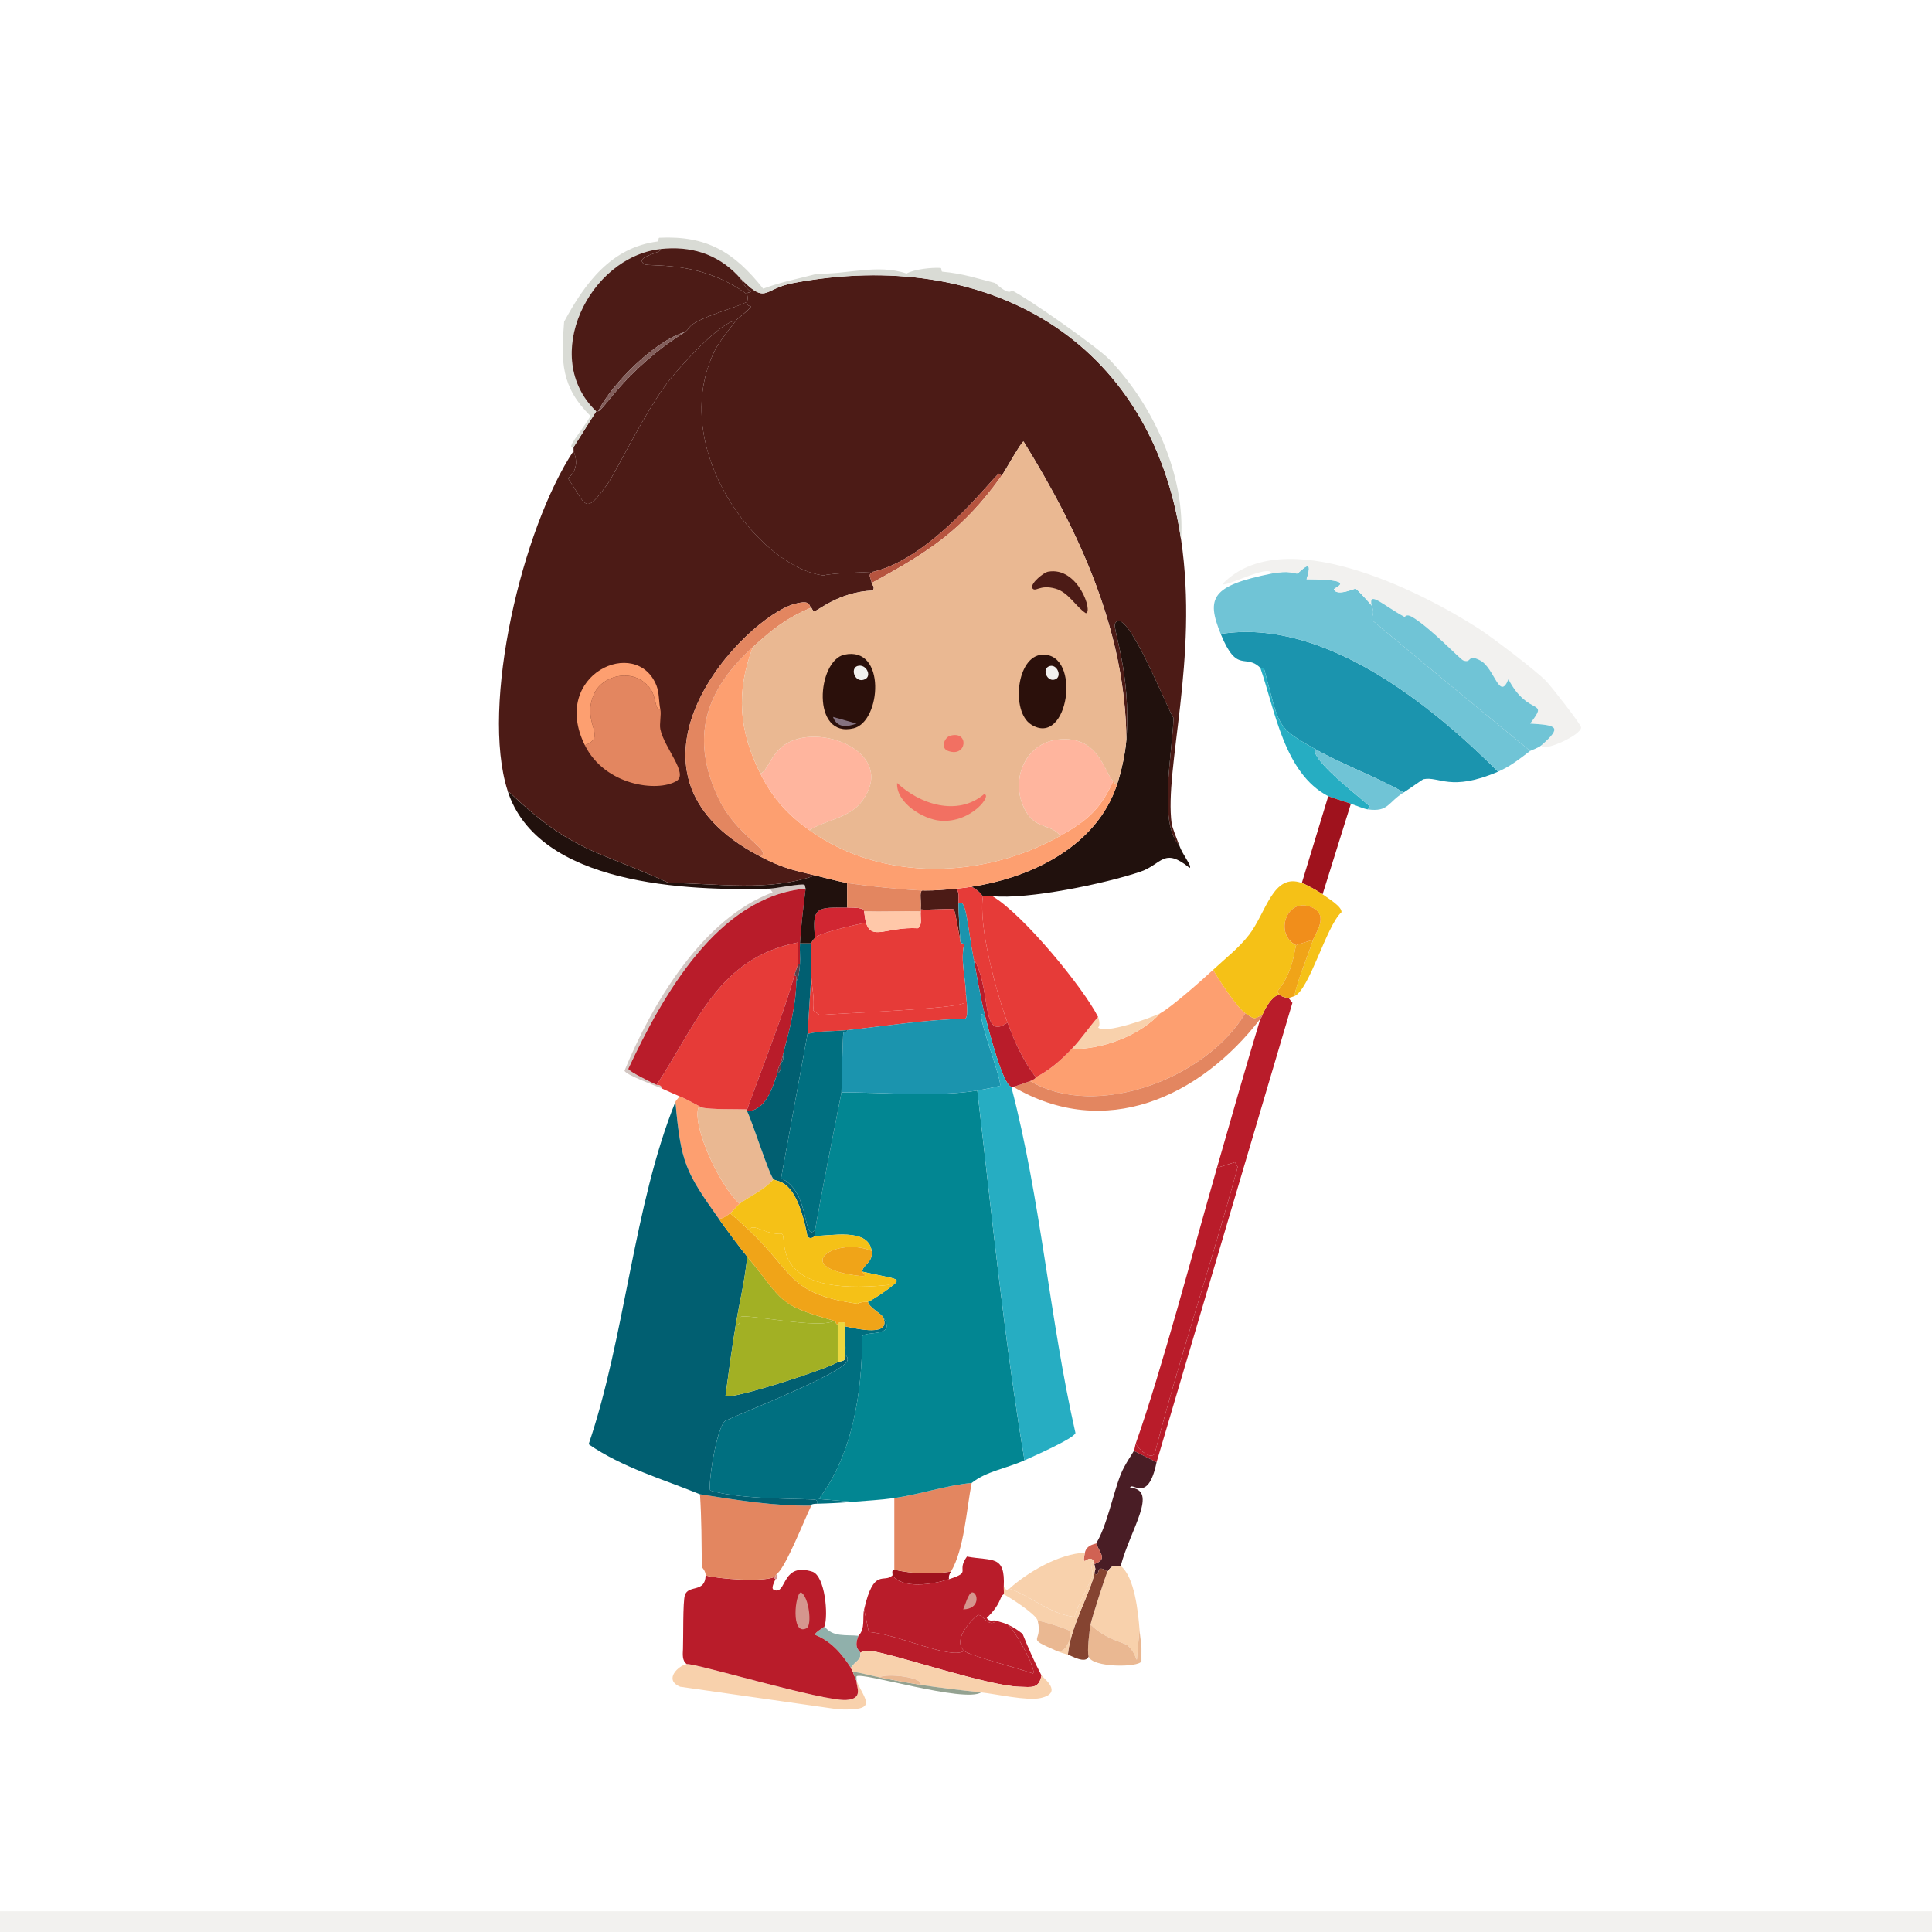 <?xml version="1.0" encoding="UTF-8"?>
<svg id="Layer_1" data-name="Layer 1" xmlns="http://www.w3.org/2000/svg" viewBox="0 0 1260.69 1260.69">
  <defs>
    <style>
      .clean-cls-1 {
        fill: #f2f1ef;
      }

      .clean-cls-1, .clean-cls-2, .clean-cls-3, .clean-cls-4, .clean-cls-5, .clean-cls-6, .clean-cls-7, .clean-cls-8, .clean-cls-9, .clean-cls-10, .clean-cls-11, .clean-cls-12, .clean-cls-13, .clean-cls-14, .clean-cls-15, .clean-cls-16, .clean-cls-17, .clean-cls-18, .clean-cls-19, .clean-cls-20, .clean-cls-21, .clean-cls-22, .clean-cls-23, .clean-cls-24, .clean-cls-25, .clean-cls-26, .clean-cls-27, .clean-cls-28, .clean-cls-29, .clean-cls-30, .clean-cls-31, .clean-cls-32, .clean-cls-33, .clean-cls-34, .clean-cls-35, .clean-cls-36, .clean-cls-37, .clean-cls-38 {
        stroke-width: 0px;
      }

      .clean-cls-2 {
        fill: #f8d1ac;
      }

      .clean-cls-3 {
        fill: #4c1b16;
      }

      .clean-cls-4 {
        fill: #835f5c;
      }

      .clean-cls-5 {
        fill: #491d25;
      }

      .clean-cls-6 {
        fill: #2b100b;
      }

      .clean-cls-7 {
        fill: #26adc2;
      }

      .clean-cls-8 {
        fill: #70c4d6;
      }

      .clean-cls-9 {
        fill: #a2b024;
      }

      .clean-cls-10 {
        fill: #94a291;
      }

      .clean-cls-11 {
        fill: #5b404a;
      }

      .clean-cls-12 {
        fill: #1b94ae;
      }

      .clean-cls-13 {
        fill: #21110d;
      }

      .clean-cls-14 {
        fill: #e38660;
      }

      .clean-cls-15 {
        fill: #d3c7c3;
      }

      .clean-cls-16 {
        fill: #d9dbd5;
      }

      .clean-cls-17 {
        fill: #d5968e;
      }

      .clean-cls-18 {
        fill: #d12632;
      }

      .clean-cls-19 {
        fill: #d06253;
      }

      .clean-cls-20 {
        fill: #857280;
      }

      .clean-cls-21 {
        fill: #b6543f;
      }

      .clean-cls-22 {
        fill: #9f121d;
      }

      .clean-cls-23 {
        fill: #90b0ab;
      }

      .clean-cls-24 {
        fill: #b91c2a;
      }

      .clean-cls-25 {
        fill: #015f71;
      }

      .clean-cls-26 {
        fill: #854431;
      }

      .clean-cls-27 {
        fill: #fd9f70;
      }

      .clean-cls-28 {
        fill: #edd73f;
      }

      .clean-cls-29 {
        fill: #f5c117;
      }

      .clean-cls-30 {
        fill: #e63b38;
      }

      .clean-cls-31 {
        fill: #f0a418;
      }

      .clean-cls-32 {
        fill: #f18e1b;
      }

      .clean-cls-33 {
        fill: #ffb59e;
      }

      .clean-cls-34 {
        fill: #ffc8a9;
      }

      .clean-cls-35 {
        fill: #f27062;
      }

      .clean-cls-36 {
        fill: #eab892;
      }

      .clean-cls-37 {
        fill: #028692;
      }

      .clean-cls-38 {
        fill: #006f80;
      }
    </style>
  </defs>
  <path class="clean-cls-1" d="m1260.69,1247.15v13.54H0v-13.54h1260.69Z"/>
  <g>
    <g>
      <g>
        <path class="clean-cls-12" d="m977.53,503.54c-31.05,13.3-38.51,2.81-48.63,4.92-.76.16-9.08,6.23-12.93,8.62-18.52-10.54-39.4-17.89-57.86-28.32-26.28-14.84-22.89-14.63-33.24-52.32-.52-1.13-2.23-.39-2.46-.62-9.74-9.72-15.12,4.33-25.85-22.16,66.88-10.47,136.3,45.36,180.98,89.87Z"/>
        <path class="clean-cls-8" d="m895.04,395.2c1.84,4.61.82,4.94,0,9.23,34.22,28.68,68.85,57.17,103.42,85.56-6.95,5.23-12.79,10.05-20.93,13.54-44.68-44.52-114.1-100.34-180.98-89.87-9.53-23.53-6.14-31.44,33.24-39.4,11.72-2.37,14.99.19,16.62,0,1.45-.17,11.5-12.73,6.16,3.69,35.58.21,17.19,5.45,17.85,6.77,2.24,4.49,13.42-.72,14.16-.62.75.11,10.18,10.37,10.46,11.08Z"/>
        <path class="clean-cls-1" d="m1005.84,486.3c13.77-12.12,10.15-13.1-7.39-14.16,12.93-16.77-1.03-3.83-14.16-28.93-5.88,14.6-8.99-7.36-18.47-12.31-8.67-4.53-5.26,2.25-11.08,0-2.04-.79-21.26-21.21-33.24-28.32-4.07-2.41-4.71.12-4.92,0-14.61-7.92-23.66-17.45-21.55-7.39-.28-.71-9.71-10.97-10.46-11.08-.73-.11-11.92,5.1-14.16.62-.66-1.32,17.72-6.56-17.85-6.77,5.35-16.42-4.7-3.86-6.16-3.69-1.63.19-4.9-2.37-16.62,0-1.09-6.66-30.76,9.42-32.01,6.77,39.09-40.35,127.61,3.73,166.82,28.93,8.91,5.73,37.81,27.72,44.32,34.47,3.35,3.47,22.57,28.02,22.78,30.16.48,5.06-25.69,16.75-25.85,11.7Z"/>
        <path class="clean-cls-8" d="m1005.84,486.3c-1.98,1.74-7.06,3.45-7.39,3.69-34.57-28.4-69.2-56.88-103.42-85.56.82-4.3,1.84-4.62,0-9.23-2.11-10.06,6.93-.54,21.55,7.39.22.12.86-2.41,4.92,0,11.98,7.1,31.2,27.53,33.24,28.32,5.82,2.25,2.41-4.53,11.08,0,9.48,4.95,12.58,26.91,18.47,12.31,13.12,25.1,27.08,12.16,14.16,28.93,17.54,1.06,21.16,2.04,7.39,14.16Z"/>
        <g>
          <path class="clean-cls-7" d="m858.11,488.76c-3.05,7.58,34.31,35.25,35.7,37.55.07.12-1.56,1.07-1.23,1.85-2.85-.39-8.01-2.72-11.08-3.69-2.81-.89-14.08-4.57-14.77-4.92-28.74-14.9-34.64-55.86-44.32-83.72.23.23,1.94-.52,2.46.62,10.35,37.7,6.96,37.48,33.24,52.32Z"/>
          <path class="clean-cls-8" d="m915.97,517.08c-10.48,6.5-9.83,12.92-23.39,11.08-.33-.78,1.3-1.73,1.23-1.85-1.4-2.3-38.75-29.97-35.7-37.55,18.47,10.43,39.34,17.78,57.86,28.32Z"/>
        </g>
      </g>
      <g>
        <g>
          <path class="clean-cls-24" d="m834.72,648.81c.51,1.29,5.07,2.53,6.16,2.46l2.46,3.08q-44.32,149.89-88.64,299.78l-14.77-7.39c.49-1.36.75-3.55,1.23-4.92,1.33,3.94,9.78,10.81,12.31,6.77,16.2-62.92,37.2-124.49,54.17-187.13l-1.85-3.08q-5.85,1.85-11.7,3.69c9.33-32.45,18.53-64.94,28.32-97.26,1.54-1.99,1.15-2.35,1.23-2.46.52-.7,4.31-11.07,11.08-13.54Z"/>
          <path class="clean-cls-5" d="m754.69,954.14c-5.58,27.56-16.17,12.22-17.24,16.62,18.87,1.34.08,27.26-6.16,51.09-5.02-.5-5.93-.19-8.62,3.69-8.48-6.09-4.13,4.29-8.62,1.23.57-3.33,1.2-1.49,0-6.16,8.92-3.21,3.58-6.91,1.23-13.54,7.01-11.34,10.84-31.82,16-44.94,2.56-6.51,8.32-14.56,8.62-15.39l14.77,7.39Z"/>
          <path class="clean-cls-22" d="m881.5,524.47q-9.23,29.55-18.47,59.09c-2.81-2.02-10.39-6.25-13.54-7.39q8.62-28.32,17.24-56.63c.69.36,11.96,4.03,14.77,4.92Z"/>
          <path class="clean-cls-24" d="m741.15,941.83c16.91-47.79,37.87-127.32,52.94-179.75q5.85-1.85,11.7-3.69l1.85,3.08c-16.97,62.64-37.97,124.21-54.17,187.13-2.53,4.04-10.99-2.83-12.31-6.77Z"/>
        </g>
        <g>
          <path class="clean-cls-2" d="m731.3,1021.85c9.03,7.08,11.41,30.01,12.31,41.86-3.42,30.75,1.01,17.24-8,9.85-2.05-1.68-14.38-3.79-24.01-13.54.53-3.12,10.05-32.98,11.08-34.47,2.69-3.88,3.6-4.19,8.62-3.69Z"/>
          <path class="clean-cls-36" d="m743.61,1063.71c.36,4.7,1.33,9.7,1.23,12.31-.1,2.66.07,5.34,0,8-1.73,4.18-32.29,4.25-34.47-3.08-1.1-3.69.41-16.13,1.23-20.93,9.63,9.75,21.95,11.86,24.01,13.54,9.01,7.39,4.58,20.9,8-9.85Z"/>
          <path class="clean-cls-26" d="m722.68,1025.54c-1.03,1.49-10.55,31.35-11.08,34.47-.82,4.8-2.33,17.24-1.23,20.93-1.91,5.18-11.64-.71-13.54-1.23,1.4-17.96,15.27-41.47,17.24-52.94,4.49,3.06.14-7.33,8.62-1.23Z"/>
          <path class="clean-cls-2" d="m714.06,1019.39c.14.29-.11.81,0,1.23,1.2,4.67.57,2.83,0,6.16-1.96,11.47-15.84,34.98-17.24,52.94-2.67-.72-4.81-1.33-7.39-2.46,5.83,2.53,10.48-9.29,8.62-12.93-.56-1.09-17.73-6.51-20.93-6.77-.99-4.12-17.44-14.77-22.16-17.24.27-1.25-.08-3.26,0-4.92,2.7,4.09,2.47.8,3.69,1.23,14.48,5.11,26.77,16.74,42.47,18.47,2.11-8.35,10.28-21.24,11.7-27.7.64-2.91-2.83-8.58,1.23-8Z"/>
          <path class="clean-cls-36" d="m689.44,1077.25c-21.38-9.41-8.66-4.49-12.31-19.7,3.2.26,20.37,5.68,20.93,6.77,1.86,3.64-2.79,15.46-8.62,12.93Z"/>
          <path class="clean-cls-19" d="m715.29,1007.08c2.35,6.63,7.69,10.33-1.23,13.54-.11-.42.14-.94,0-1.23-3.44-7.11-8.63,5.84-6.16-6.16,1.13-5.45,7.08-5.66,7.39-6.16Z"/>
          <path class="clean-cls-2" d="m707.91,1013.23c-2.48,12,2.71-.95,6.16,6.16-4.06-.58-.59,5.09-1.23,8-1.41,6.46-9.59,19.35-11.7,27.7-15.7-1.73-28-13.36-42.47-18.47,12.14-10.91,32.88-22.95,49.25-23.39Z"/>
        </g>
      </g>
    </g>
    <g>
      <path class="clean-cls-23" d="m560.17,1067.4c-3.4,8.44,1.09,9.61,1.23,11.08.5,5.15-2.79,4.79-6.16,9.85-5.87-9.13-13.01-17.48-23.39-21.55-.39-1.62,5.89-4.84,6.16-5.54,5.29,7.31,14.34,5.3,22.16,6.16Z"/>
      <g>
        <path class="clean-cls-2" d="m558.94,1096.95c5.94,13.11,14.25,19.41-11.7,18.47l-103.42-14.77c-11.13-4.62-.82-13.99,4.31-14.77,5.27-.81,88.78,24.33,104.03,23.39,11.82-.73,6.38-8.94,6.77-12.31Z"/>
        <g>
          <path class="clean-cls-24" d="m538.01,1061.25c-.26.7-6.54,3.92-6.16,5.54,10.39,4.06,17.52,12.41,23.39,21.55.07.12.46,1.12,1.23,2.46.16.29.77,2.42,2.46,6.16-.39,3.37,5.05,11.58-6.77,12.31-15.25.94-98.76-24.2-104.03-23.39-3.14-2.25-2.6-6.5-2.46-9.85.28-6.86-.15-30.84,1.23-35.09,2.32-7.12,13.28-1.26,13.54-12.93,9.37,2.54,36.95,4.23,44.32,1.23l1.23,1.23c-1.48,3.68-3.61,7.14.62,7.39,6.56.38,4.35-18.22,23.39-12.31,8.5,2.64,10.58,28.85,8,35.7Z"/>
          <path class="clean-cls-17" d="m522.62,1039.09c5.21,2.51,7.46,21.47,3.69,23.39-10.51,5.36-7.45-23.02-3.69-23.39Z"/>
        </g>
      </g>
      <g>
        <path class="clean-cls-27" d="m457.99,722.68c-.83-.01-2.24-.3-2.46.62-3.27,13.77,15.1,51.9,27.09,62.17-1.78,1.31-4.14,4.63-6.16,6.16-2.14,1.62-4.53,3.54-7.39,3.69-21.64-30.56-24.74-36.31-28.32-76.33.62-1.54,2.01-2.13,2.46-3.69,4.57,1.66,13.97,7.19,14.77,7.39Z"/>
        <path class="clean-cls-36" d="m457.99,722.68c5.99,1.44,21.94.96,29.55,1.23v1.23c4.01,8.4,14.16,41,17.24,44.32-6.08,7.03-14.93,10.66-22.16,16-11.99-10.27-30.36-48.4-27.09-62.17.22-.91,1.63-.63,2.46-.62Z"/>
      </g>
      <g>
        <path class="clean-cls-27" d="m812.56,661.12c-24.85,42.11-96.74,69.95-140.35,44.32,3.89-1.55,3.5-2.36,3.69-2.46,9.45-4.98,15.98-10.78,23.39-18.47,19.76.41,44.25-8.6,57.86-23.39,6.89-3.61,27.49-21.79,34.47-28.32,3.8,6.78,15.77,24.86,20.93,28.32Z"/>
        <path class="clean-cls-2" d="m757.15,661.12c-13.62,14.79-38.1,23.8-57.86,23.39,6.29-6.52,11.26-14.16,17.24-20.93.6,1.19,1.6,5.82,0,6.77,3.57,4.9,34.95-6.26,40.63-9.23Z"/>
        <path class="clean-cls-14" d="m823.64,662.36c-.08.11.3.47-1.23,2.46-39.62,51.39-101.56,79.48-161.28,44.32,1.01-.04,9.05-2.88,11.08-3.69,43.61,25.63,115.5-2.21,140.35-44.32,6.82,4.57,5.42,3.59,11.08,1.23Z"/>
      </g>
      <g>
        <path class="clean-cls-29" d="m849.49,576.18c3.16,1.14,10.73,5.36,13.54,7.39,4.21,3.02,12.76,8.12,12.31,11.7-9.97,9.04-20.77,50.51-30.78,54.79,2.74-12.75,8.32-24.6,12.31-36.93,1.27-3.93,10.57-15.78-.62-20.93-16.34-7.53-25.35,17.11-10.46,24.62-.97,1.34-1.58,17.41-12.31,30.16l1.23,1.85c-6.77,2.48-10.56,12.84-11.08,13.54-5.66,2.36-4.26,3.34-11.08-1.23-5.16-3.46-17.13-21.53-20.93-28.32,8.02-7.5,16.59-13.99,23.39-22.78,11.36-14.67,15.58-40.68,34.47-33.86Z"/>
        <path class="clean-cls-31" d="m844.57,650.04c-.4.17-3.5,1.22-3.69,1.23-1.09.07-5.65-1.17-6.16-2.46l-1.23-1.85c10.73-12.76,11.34-28.83,12.31-30.16.34-.47,9.58-2.93,11.08-3.69-3.99,12.34-9.57,24.19-12.31,36.93Z"/>
        <path class="clean-cls-32" d="m856.88,613.11c-1.5.76-10.74,3.22-11.08,3.69-14.89-7.51-5.88-32.15,10.46-24.62,11.19,5.15,1.89,17,.62,20.93Z"/>
      </g>
      <path class="clean-cls-22" d="m620.5,1025.54c-.97,1.62-1.61,2.93-1.23,4.92-10.77,3.48-29.96,6.54-36.93-2.46.38-.37-.96-3.68,1.23-3.69,12.48,2.75,24.25,3.09,36.93,1.23Z"/>
      <g>
        <path class="clean-cls-24" d="m629.11,1077.25c3.34,3.05,36.58,11.67,44.94,14.77,2.7-2.1-11.35-27.94-16.62-32.01,4.05,1.9,6.37,3.39,9.85,6.16,3.66,9.12,7.75,18.4,12.31,27.09-1.58,8.89-6.59,7.58-14.16,7.39-21.11-.53-81.68-21.31-97.26-23.39-2.39-.32-4.68-.17-6.77,1.23-.14-1.47-4.63-2.64-1.23-11.08,4.68-4.79,2.44-11.77,3.69-17.24l3.08,14.77c19.18,1.38,53.21,18.32,62.17,12.31Z"/>
        <path class="clean-cls-2" d="m679.59,1093.26c.62,1.18,14.94,11.33-.62,14.77-8.85,1.96-28.8-2.62-38.78-3.69-13.04-1.4-26.45-2.89-39.4-4.92,2.14-4.86-21.67-7.78-27.09-4.92-5.75-1.17-11.43-2.78-17.24-3.69-.77-1.35-1.16-2.35-1.23-2.46,3.37-5.06,6.65-4.69,6.16-9.85,2.09-1.4,4.38-1.55,6.77-1.23,15.58,2.09,76.15,22.87,97.26,23.39,7.57.19,12.58,1.5,14.16-7.39Z"/>
        <path class="clean-cls-10" d="m573.71,1094.49c8.94,1.81,18.08,3.51,27.09,4.92,12.95,2.03,26.35,3.52,39.4,4.92-10.63,7.1-78.6-13.63-81.26-10.46-.25.3.15,1.78,0,3.08-1.69-3.74-2.3-5.87-2.46-6.16,5.8.92,11.48,2.53,17.24,3.69Z"/>
        <path class="clean-cls-24" d="m650.04,1057.55c2.51.9,4.99,1.33,7.39,2.46,5.27,4.07,19.32,29.91,16.62,32.01-8.36-3.1-41.6-11.72-44.94-14.77-8.71-7.96,7.8-23.23,9.23-23.39,2.83-.31,7.18,8.7,11.7,3.69Z"/>
        <g>
          <path class="clean-cls-24" d="m654.97,1035.39c-.08,1.67.27,3.68,0,4.92-.05.22-.78-.38-2.46,3.69-1.82,4.4-5.15,8.47-8.62,11.7,1.54,2.94,4.36,1.2,6.16,1.85-4.52,5.01-8.87-4.01-11.7-3.69-1.43.16-17.94,15.43-9.23,23.39-8.97,6-42.99-10.93-62.17-12.31l-3.08-14.77c6.32-27.65,12.95-16.76,18.47-22.16,6.97,9,26.16,5.95,36.93,2.46,15.36-4.97,4.31-4.52,11.7-14.77,16.75,3.1,25.05-1.31,24.01,19.7Z"/>
          <path class="clean-cls-17" d="m634.65,1039.09c3.56.46,4.98,10.91-6.16,11.08,1.13-1.99,3.42-11.43,6.16-11.08Z"/>
        </g>
        <path class="clean-cls-36" d="m600.8,1099.41c-9-1.41-18.15-3.11-27.09-4.92,5.42-2.85,29.22.07,27.09,4.92Z"/>
      </g>
      <g>
        <g>
          <path class="clean-cls-14" d="m529.39,982.45c-4.54,9.29-16.33,39.39-22.16,44.32-1.67,1.41-1.21,2.57-2.46,2.46-7.38,3-34.95,1.31-44.32-1.23.07-2.94-2.46-5.24-2.46-5.54-.21-15.83-.16-31.59-1.23-47.4,24.17,3.79,48.02,7.76,72.64,7.39Z"/>
          <path class="clean-cls-17" d="m506,1030.47l-1.23-1.23c1.25.11.79-1.05,2.46-2.46.57,4.21-1.16,3.51-1.23,3.69Z"/>
        </g>
        <path class="clean-cls-14" d="m634.04,967.68c-3.45,17.59-4.85,43.33-13.54,57.86-12.69,1.86-24.46,1.52-36.93-1.23v-46.78c16.95-2.4,33.41-8.23,50.48-9.85Z"/>
      </g>
      <g>
        <path class="clean-cls-3" d="m624.19,579.87c1.96,3.05,1.18,6.51,1.23,9.85.14,8.29.75,16.37,1.23,24.62-.57-3.01-3.37-20.42-4.31-20.93-1.45-.78-16.59.57-21.55,0,.52-7.53-1.62-13.35,2.46-12.31,7.18.06,13.83-.6,20.93-1.23Z"/>
        <g>
          <path class="clean-cls-15" d="m525.7,579.87c-57.27,5.03-93.56,70.09-115.73,117.57.35,1.77,15.72,9.24,18.47,10.46.46.21,2.83-.6,3.69,2.46-3.68-1.68-23.72-8.79-24.62-11.7,17.88-43.6,50.85-99.33,96.64-116.34l-1.85-2.46c4.38-.13,20.55-3.55,22.78-2.46l.62,2.46Z"/>
          <g>
            <path class="clean-cls-30" d="m647.58,584.79c20.18,11.94,59.41,59.84,68.94,78.79-5.97,6.77-10.95,14.41-17.24,20.93-7.42,7.69-13.95,13.48-23.39,18.47-8.24-10.7-13.79-23.17-18.47-35.7-7.29-19.55-19.13-63.22-16-82.49,1.42.35,4.02-.21,6.16,0Z"/>
            <path class="clean-cls-30" d="m634.04,578.64c5.21,2.61,6.92,6.04,7.39,6.16-3.13,19.27,8.71,62.94,16,82.49-17.85,12.7-10.09-21.76-22.16-41.86-3.92-20.18-4.73-40.31-9.85-35.7-.05-3.34.73-6.8-1.23-9.85,3.27-.29,6.61-.73,9.85-1.23Z"/>
            <path class="clean-cls-24" d="m657.43,667.28c4.67,12.53,10.22,25.01,18.47,35.7-.2.1.19.91-3.69,2.46-2.03.81-10.07,3.66-11.08,3.69-.38.01-.87.07-1.23,0-5.71-1.19-15.23-38.91-17.24-46.78-3.08-12.07-5.01-24.7-7.39-36.93,12.07,20.09,4.31,54.56,22.16,41.86Z"/>
          </g>
          <g>
            <path class="clean-cls-30" d="m520.77,629.11c-.07.79-1.85,5.07-2.46,7.39-5.53,21.11-22.5,64.39-30.78,87.41-7.6-.27-23.56.21-29.55-1.23-.8-.19-10.2-5.73-14.77-7.39-1.15-.42-8.77-3.87-11.08-4.92-.87-3.06-3.23-2.26-3.69-2.46,26.67-40.24,39.82-82.66,92.34-92.95-.3,4.67.41,9.51,0,14.16Z"/>
            <path class="clean-cls-24" d="m525.7,579.87c-1.46,11.85-2.93,23.79-3.69,35.7-.29,4.48.26,9.06,0,13.54h-1.23c.41-4.65-.3-9.49,0-14.16-52.51,10.29-65.67,52.72-92.34,92.95-2.75-1.23-18.12-8.69-18.47-10.46,22.17-47.48,58.46-112.54,115.73-117.57Z"/>
            <path class="clean-cls-24" d="m519.54,640.2c.27,14.65-4.84,33.74-8.62,48.01-.46,1.75-.83,3.13-1.23,4.92-3.09,5.87-2.14,6.44-2.46,7.39-3.48,10.12-7.68,24.07-19.7,24.62v-1.23c8.27-23.02,25.25-66.3,30.78-87.41,1.77-.08,1.2,1.76,1.23,3.69Z"/>
            <path class="clean-cls-11" d="m519.54,640.2c-.04-1.93.54-3.78-1.23-3.69.61-2.32,2.39-6.6,2.46-7.39h1.23c-.21,3.62-.98,10.04-2.46,11.08Z"/>
            <path class="clean-cls-11" d="m507.23,700.52c.32-.94-.63-1.52,2.46-7.39-.53,2.38.6,5.73-2.46,7.39Z"/>
            <path class="clean-cls-11" d="m509.69,693.13c.4-1.8.77-3.17,1.23-4.92.61,5.51-1.11,4.7-1.23,4.92Z"/>
          </g>
          <g>
            <path class="clean-cls-30" d="m626.65,614.34c.36,1.9,1.57.77,2.46,1.85-2.44,10.88.94,21.58,1.23,32.63-2.46.24-.61,4.85-1.23,5.54-3.59,3.97-82.23,6.84-94.18,8l-4.31-3.08c1.03-7.64-.91-15.32-1.23-22.78-.3-6.95.22-13.97,0-20.93.34-1.4,1.43-2.66,2.46-3.69,3.26-3.26,26.51-8.52,33.24-9.85,3.69,12.15,13.42,2.56,33.86,3.69,3.15-2.17,1.47-6.73,1.85-11.08.03-.41-.03-.82,0-1.23,4.95.57,20.09-.78,21.55,0,.94.51,3.74,17.92,4.31,20.93Z"/>
            <path class="clean-cls-18" d="m563.86,594.64c.29,2.06.69,5.6,1.23,7.39-6.73,1.33-29.98,6.59-33.24,9.85-2.34-20.78,2.04-19.6,20.93-19.7,13.56-.07,10.46,2.45,11.08,2.46Z"/>
            <path class="clean-cls-30" d="m630.35,648.81c.08,2.93,2.07,14.73-.62,16-25.84.47-51.33,4.68-76.95,7.39-8.55.9-17.37.27-25.85,2.46l2.46-38.17c.32,7.46,2.26,15.13,1.23,22.78l4.31,3.08c11.95-1.16,90.59-4.03,94.18-8,.62-.69-1.23-5.3,1.23-5.54Z"/>
          </g>
        </g>
        <g>
          <path class="clean-cls-25" d="m469.07,795.32c4.79,6.76,13.4,18.46,18.47,24.62-1.29,14.95-4.96,29.55-7.39,44.32-2.55,15.53-4.69,31.18-6.77,46.78,3.98,2.26,63.45-16.58,73.25-22.16,1.52-.86,5.98.03,4.92-4.92-.02.22,2.46,1.87,1.23,4.31-4.17,8.3-66.16,32.68-79.41,38.78-6.2,4.55-11.66,43.87-9.85,45.55,20.96,6.5,65.66,5.01,68.94,6.16.94.33.62,1.61.62,2.46-4.86.12-3.5,1.23-3.69,1.23-24.62.37-48.47-3.6-72.64-7.39-24.6-10.04-50.48-17.37-72.64-32.63,23.81-69.9,29.35-156.16,56.63-223.45,3.57,40.02,6.68,45.77,28.32,76.33Z"/>
          <path class="clean-cls-38" d="m556.48,979.99c-7.78.65-15.57,1.03-23.39,1.23,0-.86.33-2.13-.62-2.46-3.28-1.14-47.98.35-68.94-6.16-1.82-1.68,3.65-41,9.85-45.55,13.25-6.1,75.24-30.48,79.41-38.78,1.23-2.44-1.25-4.09-1.23-4.31.45-6.09-.33-12.36,0-18.47,7.54,1.56,30.48,7.16,24.62-6.16,9.61,14.13-12.26,8.57-13.54,12.93-.08,35.85-6.11,76.63-28.32,105.88l22.16,1.85Z"/>
          <path class="clean-cls-25" d="m529.39,615.57c.22,6.96-.3,13.98,0,20.93l-2.46,38.17-17.24,94.18c19.39,8.94,13.9,42.18,22.16,33.86-.21,1.17.12,2.49,0,3.69-.25-.01-2.24,2.82-4.92.62-7.49-39.69-19.95-35.17-22.16-37.55-3.08-3.32-13.23-35.93-17.24-44.32,12.02-.55,16.22-14.5,19.7-24.62,3.06-1.66,1.94-5,2.46-7.39.12-.22,1.84.58,1.23-4.92,3.78-14.27,8.89-33.37,8.62-48.01,1.48-1.04,2.25-7.46,2.46-11.08.26-4.48-.29-9.06,0-13.54h7.39Z"/>
          <path class="clean-cls-37" d="m637.73,711.6c9.4,80.55,17.42,161.28,30.78,241.3-12.13,5.45-24.81,7.06-34.47,14.77-17.07,1.62-33.53,7.45-50.48,9.85-8.81,1.25-18.19,1.72-27.09,2.46l-22.16-1.85c22.2-29.25,28.23-70.03,28.32-105.88,1.28-4.36,23.16,1.21,13.54-12.93-1.62-2.38-9.08-6.25-9.85-9.85,1.87-.45,11.14-6.76,13.54-8.62,9.43-7.31,7.64-5.43-17.24-11.08.22-4.42,7.26-5.9,6.16-13.54-2.23-15.48-27.56-9.42-36.93-9.85.12-1.2-.21-2.52,0-3.69,5.28-30,11.4-59.97,17.24-89.87,26.19-.15,63.81,3.13,88.64-1.23Z"/>
          <path class="clean-cls-12" d="m635.27,625.42c2.38,12.24,4.31,24.87,7.39,36.93l-2.46-.62c-.62,6.65,13.96,44.2,12.31,46.78-4.85,1.29-9.84,2.21-14.77,3.08-24.83,4.36-62.45,1.08-88.64,1.23.18-5.58.75-36.9,1.23-38.78.26-1.01,2.63-.05,2.46-1.85,25.62-2.7,51.11-6.91,76.95-7.39,2.68-1.27.69-13.07.62-16-.29-11.04-3.67-21.75-1.23-32.63-.89-1.08-2.1.05-2.46-1.85-.48-8.26-1.1-16.34-1.23-24.62,5.12-4.61,5.92,15.53,9.85,35.7Z"/>
          <path class="clean-cls-7" d="m642.66,662.36c2.01,7.88,11.52,45.6,17.24,46.78,19.43,74.27,24.9,151.16,41.86,225.91-.61,3.48-28.46,15.7-33.24,17.85-13.36-80.02-21.37-160.75-30.78-241.3,4.93-.87,9.92-1.79,14.77-3.08,1.65-2.59-12.93-40.13-12.31-46.78l2.46.62Z"/>
          <path class="clean-cls-38" d="m552.78,672.2c.17,1.8-2.2.84-2.46,1.85-.48,1.88-1.05,33.2-1.23,38.78-5.84,29.9-11.96,59.87-17.24,89.87-8.26,8.32-2.77-24.92-22.16-33.86l17.24-94.18c8.49-2.2,17.31-1.56,25.85-2.46Z"/>
        </g>
      </g>
      <g>
        <g>
          <path class="clean-cls-9" d="m544.17,861.8c2.01.57.47,1.97,2.46,2.46v24.62c-9.8,5.59-69.27,24.42-73.25,22.16,2.08-15.6,4.22-31.25,6.77-46.78,4.18.76,1.47-4.09,3.08-4.92,4.3-2.23,51.92,8.31,60.94,2.46Z"/>
          <path class="clean-cls-9" d="m544.17,861.8c-9.02,5.85-56.65-4.69-60.94-2.46-1.6.83,1.1,5.68-3.08,4.92,2.43-14.77,6.09-29.37,7.39-44.32,24.3,29.55,19.19,31.2,56.63,41.86Z"/>
          <path class="clean-cls-28" d="m551.55,865.49c-.33,6.11.45,12.38,0,18.47,1.06,4.95-3.41,4.06-4.92,4.92v-24.62c.22.05-.21-2.22,4.31-1.23,1.05.23.49,2.44.62,2.46Z"/>
        </g>
        <g>
          <path class="clean-cls-31" d="m488.76,802.71c29.34,27.66,25.4,41.67,70.79,48.01,2.95-1.63,5.31-.88,6.77-1.23.77,3.6,8.23,7.46,9.85,9.85,5.86,13.32-17.08,7.72-24.62,6.16-.12-.03.44-2.23-.62-2.46-4.52-.99-4.09,1.29-4.31,1.23-1.99-.49-.45-1.89-2.46-2.46-37.44-10.66-32.34-12.31-56.63-41.86-5.07-6.16-13.68-17.86-18.47-24.62,2.85-.16,5.25-2.07,7.39-3.69,4.19,3.55,8.32,7.32,12.31,11.08Z"/>
          <path class="clean-cls-29" d="m531.85,806.4c9.37.43,34.7-5.63,36.93,9.85-22.58-9.41-53.58,9.94-10.46,16,10.74,1.51,3.99-1.52,4.31-2.46,24.87,5.65,26.66,3.77,17.24,11.08l.62-2.46c-79.89,8.55-66.31-30.97-70.18-33.24-11.18.67-19.1-7.79-21.55-2.46-3.99-3.76-8.13-7.53-12.31-11.08,2.01-1.53,4.38-4.84,6.16-6.16,7.23-5.34,16.08-8.98,22.16-16,2.21,2.38,14.67-2.14,22.16,37.55,2.69,2.2,4.68-.63,4.92-.62Z"/>
          <path class="clean-cls-29" d="m579.87,840.87c-2.4,1.86-11.67,8.16-13.54,8.62-1.46.35-3.82-.4-6.77,1.23-45.39-6.34-41.45-20.36-70.79-48.01,2.44-5.33,10.37,3.13,21.55,2.46,3.87,2.27-9.72,41.79,70.18,33.24l-.62,2.46Z"/>
          <path class="clean-cls-31" d="m568.79,816.25c1.1,7.64-5.94,9.12-6.16,13.54-.32.94,6.43,3.97-4.31,2.46-43.11-6.06-12.11-25.42,10.46-16Z"/>
        </g>
      </g>
      <g>
        <g>
          <path class="clean-cls-3" d="m770.7,352.11c11.49,77.84-11.02,149.41-6.16,185.29.36,2.66,3.65,10.59,4.92,14.16-13.89-14.55-4.34-60.91-3.69-83.1-3.06-3.09-31.09-75.3-38.17-61.56-1.75,3.4,10.61,32.44,7.39,75.72-.61-70.58-30.6-135.53-67.1-194.52-1.31-.14-12.16,19.37-14.16,22.16-.78.33-1.73-1.3-1.85-1.23-4.5,2.72-43.35,54.91-81.87,64.02-1.59.38-26.59.67-32.63,2.46-41.57-4.99-102.59-83.07-70.79-147.12,2.62-5.29,9.66-13.97,13.54-19.08,1.43-1.88,9.23-7.37,9.85-9.23.23-.7-2.99.25-2.46-3.08.42-2.61.57-2.1,0-4.92-.32-1.6,1.7-.87,2.46-1.85-4.03-2.17-5.85-7.55-8.62-10.46,19.45,20.2,15.52,8.83,36.32,4.92,125.93-23.66,233.64,36.29,253,167.44Z"/>
          <path class="clean-cls-13" d="m769.47,551.55c2.37,6.66,8.68,13.87,6.77,14.77-16.92-13.8-18.09-2.28-32.01,2.46-23.15,7.88-73.61,18.32-96.64,16-2.14-.21-4.73.35-6.16,0-.47-.12-2.18-3.55-7.39-6.16,39.29-6.05,81.5-26.46,94.8-66.48,2.9-8.72,5.48-20.45,6.16-29.55,3.22-43.28-9.14-72.32-7.39-75.72,7.08-13.74,35.1,58.47,38.17,61.56-.64,22.19-10.2,68.56,3.69,83.1Z"/>
          <path class="clean-cls-3" d="m480.15,209.29c-9.91.42-36.83,30.2-44.32,40.01-15.47,20.26-33.69,58.45-39.4,66.48-15.35,21.63-13.83,13.41-25.85-3.69,8.96-7.11,3.82-16.83,3.69-17.85-.1-.8.05-1.65,0-2.46q7.39-11.7,14.77-23.39h1.23c3.81-.57,17.24-26.73,56.63-51.71,2.74-1.74,2.26-3.63,6.77-6.16,10.09-5.64,23.28-8.68,33.86-13.54-.53,3.33,2.7,2.37,2.46,3.08-.62,1.86-8.42,7.35-9.85,9.23Z"/>
          <path class="clean-cls-16" d="m770.7,352.11c-19.36-131.14-127.07-191.09-253-167.44-20.8,3.91-16.87,15.27-36.32-4.92-13.46-14.16-30.89-19.46-50.48-17.24-46.43,5.27-78.7,70.59-41.86,105.88q-7.39,11.7-14.77,23.39c-5.54,1.4,5.21-10.31,11.08-20.31-19.17-18.73-19.43-35.53-17.24-61.56,13.68-25.4,30.84-48.41,60.94-52.32.98-.13.26-2.36,1.23-2.46,30.8-1.49,48.8,9.31,67.71,33.24,11.97-4.49,23.78-6.66,35.7-9.85,17.83.8,39.18-6.55,57.86,0,5.01-2.88,16.54-4.05,22.16-3.69.95.06.27,2.38,1.23,2.46,13.65,1.23,22.82,4.47,34.47,7.39,9.73,8.95,10.48,4.63,11.08,4.92,10.43,5.15,55.63,36.85,63.4,44.94,28.82,29.97,49.77,75.89,46.78,117.57Z"/>
          <path class="clean-cls-13" d="m531.85,571.25c5.6,1.33,16.72,4.25,20.93,4.92v16c-18.89.1-23.27-1.08-20.93,19.7-1.03,1.03-2.12,2.29-2.46,3.69h-7.39c.76-11.92,2.24-23.85,3.69-35.7l-.62-2.46c-2.22-1.09-18.4,2.33-22.78,2.46-53.63,1.58-151.32-1.98-171.13-64.02,43.22,41.06,56.96,38.15,105.26,60.33,31.76.22,65.13,5.95,95.41-4.92Z"/>
          <g>
            <path class="clean-cls-3" d="m480.15,209.29c-3.88,5.11-10.92,13.8-13.54,19.08-31.8,64.05,29.22,142.13,70.79,147.12,6.04-1.79,31.03-2.09,32.63-2.46-4.56,1.72-1.41,4.32-1.23,7.39.06,1.09,2.55,2.65.62,4.92-22.05.79-36.12,13.66-38.17,13.54-.88-.05-1.71-2.4-1.85-2.46-2.04-.95.33-5.22-10.46-2.46-32.76,8.37-129.62,109.63-22.78,164.97,14.15,7.33,20.53,8.7,35.7,12.31-30.28,10.87-63.65,5.15-95.41,4.92-48.31-22.18-62.04-19.27-105.26-60.33-17.81-55.77,9.58-171.15,43.09-221.61.13,1.02,5.26,10.74-3.69,17.85,12.02,17.1,10.5,25.32,25.85,3.69,5.7-8.03,23.93-46.22,39.4-66.48,7.49-9.82,34.41-39.59,44.32-40.01Z"/>
            <path class="clean-cls-14" d="m430.9,462.91c.74,3.43-.72,9.45,0,12.93,2.56,12.28,18.58,29.07,10.46,33.86-12.47,7.35-46.64,2.92-59.71-23.39,15.3-5.93-2.88-14.15,6.16-33.86,5.56-12.13,26.84-17.37,36.93-2.46,3.4,5.02,2.7,13.86,6.16,12.93Z"/>
            <path class="clean-cls-27" d="m430.9,462.91c-3.45.93-2.76-7.91-6.16-12.93-10.09-14.91-31.37-9.67-36.93,2.46-9.04,19.71,9.15,27.93-6.16,33.86-22.97-46.25,33.96-71.8,46.78-38.78,1.81,4.66,1.44,10.65,2.46,15.39Z"/>
          </g>
          <g>
            <path class="clean-cls-3" d="m487.53,192.06c.57,2.83.42,2.32,0,4.92-10.58,4.86-23.77,7.9-33.86,13.54-4.51,2.53-4.03,4.42-6.77,6.16-19.32,5.66-47.34,33.26-56.63,51.71h-1.23c-36.85-35.29-4.57-100.61,41.86-105.88,2.1,2.5-17.74,4.86-10.46,9.85,3.09,2.12,35.86-3.13,67.1,19.7Z"/>
            <path class="clean-cls-3" d="m481.38,179.75c2.77,2.91,4.59,8.29,8.62,10.46-.76.97-2.78.25-2.46,1.85-31.24-22.83-64.01-17.58-67.1-19.7-7.27-4.99,12.56-7.35,10.46-9.85,19.59-2.22,37.01,3.07,50.48,17.24Z"/>
            <path class="clean-cls-4" d="m446.91,216.68c-39.39,24.97-52.82,51.14-56.63,51.71,9.29-18.45,37.32-46.05,56.63-51.71Z"/>
          </g>
        </g>
        <path class="clean-cls-34" d="m600.8,594.64c-.37,4.35,1.3,8.91-1.85,11.08-20.44-1.13-30.16,8.45-33.86-3.69-.54-1.79-.94-5.33-1.23-7.39,12.29.33,24.64-.24,36.93,0Z"/>
        <g>
          <path class="clean-cls-21" d="m653.74,310.25c-25.36,35.4-47.05,49.5-84.95,70.18-.18-3.07-3.33-5.67,1.23-7.39,38.52-9.11,77.37-61.3,81.87-64.02.12-.07,1.07,1.56,1.85,1.23Z"/>
          <path class="clean-cls-27" d="m496.15,504.77c8.06,16.15,17.51,26.51,32.01,36.93,47.56,34.22,114.01,31.8,163.74,3.69,17.05-9.63,26.33-17.29,34.47-35.7,1.01.99,1.24,2.11,2.46,2.46-13.3,40.02-55.51,60.43-94.8,66.48-3.24.5-6.58.94-9.85,1.23-7.1.63-13.75,1.29-20.93,1.23-10.64-.09-39.24-3.12-50.48-4.92-4.21-.67-15.33-3.59-20.93-4.92-15.17-3.61-21.55-4.98-35.7-12.31,8.21-4.15-15.19-12.71-27.09-37.55-19.13-39.93-8.84-70.93,22.16-99.11-11.09,29.5-9.08,54.41,4.92,82.49Z"/>
          <path class="clean-cls-14" d="m529.39,396.43c-16.6,7.18-25.24,14.1-38.17,25.85-31,28.18-41.29,59.17-22.16,99.11,11.9,24.84,35.29,33.4,27.09,37.55-106.85-55.34-9.98-156.61,22.78-164.97,10.79-2.76,8.43,1.51,10.46,2.46Z"/>
          <path class="clean-cls-14" d="m603.26,581.1c-4.08-1.04-1.95,4.78-2.46,12.31-.03.41.03.82,0,1.23-12.3-.24-24.64.33-36.93,0-.62-.02,2.48-2.53-11.08-2.46v-16c11.23,1.8,39.84,4.83,50.48,4.92Z"/>
          <path class="clean-cls-33" d="m528.16,541.7c-14.5-10.43-23.95-20.78-32.01-36.93,4.57-1.35,6.6-12.17,15.39-18.47,22.17-15.87,74.45,4.49,51.09,36.32-8.31,11.32-23.21,12.17-34.47,19.08Z"/>
          <path class="clean-cls-33" d="m726.38,509.69c-8.14,18.42-17.43,26.07-34.47,35.7-6.86-8.75-17.67-3.04-24.62-20.31-7.21-17.91,2.3-40.06,22.78-42.47,27.03-3.18,30.12,21.02,36.32,27.09Z"/>
          <g>
            <path class="clean-cls-36" d="m734.99,482.61c-.68,9.1-3.26,20.83-6.16,29.55-1.22-.36-1.45-1.48-2.46-2.46-6.2-6.07-9.29-30.27-36.32-27.09-20.48,2.41-29.99,24.56-22.78,42.47,6.95,17.27,17.77,11.57,24.62,20.31-49.73,28.11-116.18,30.52-163.74-3.69,11.27-6.92,26.16-7.76,34.47-19.08,23.36-31.83-28.92-52.19-51.09-36.32-8.79,6.29-10.82,17.12-15.39,18.47-14-28.08-16.01-52.99-4.92-82.49,12.93-11.75,21.57-18.68,38.17-25.85.14.06.97,2.41,1.85,2.46,2.05.11,16.12-12.75,38.17-13.54,1.94-2.28-.55-3.83-.62-4.92,37.9-20.67,59.59-34.77,84.95-70.18,2-2.79,12.85-22.3,14.16-22.16,36.49,58.99,66.49,123.94,67.1,194.52Z"/>
            <path class="clean-cls-35" d="m585.41,510.92c14.77,13.93,39.36,21.96,56.63,7.39,5.86-.2-7.93,18.83-28.32,17.24-11.46-.9-29.13-11.86-28.32-24.62Z"/>
            <path class="clean-cls-3" d="m683.9,373.04c19.69-3.53,29.52,26.68,24.62,27.09-6.81-4.51-11.21-13.56-19.7-16-10.77-3.11-13.24,2.98-15.39-.62-.58-3.41,7.71-9.97,10.46-10.46Z"/>
            <path class="clean-cls-35" d="m619.88,480.15c12.72-3.78,11.21,14.44-1.23,9.85-5.26-1.94-2.16-8.84,1.23-9.85Z"/>
            <g>
              <path class="clean-cls-6" d="m550.94,427.21c27.55-5.98,24.12,43.6,6.16,48.01-27.94,6.87-23.94-44.15-6.16-48.01Z"/>
              <path class="clean-cls-1" d="m559.56,434.59c5.53-1.68,9.6,6.39,4.92,8.62-6.55,3.12-10.01-7.08-4.92-8.62Z"/>
              <path class="clean-cls-20" d="m543.55,467.83l15.39,4.31c-6.11,2.29-12.61,3.07-15.39-4.31Z"/>
            </g>
            <g>
              <path class="clean-cls-6" d="m680.21,427.21c25.94-.98,16.9,61.04-7.39,45.55-13.26-8.45-9.54-44.91,7.39-45.55Z"/>
              <path class="clean-cls-1" d="m685.13,434.59c4.68-1.16,7.94,6.64,3.69,8.62-5.52,2.57-9.57-7.16-3.69-8.62Z"/>
            </g>
          </g>
        </g>
      </g>
    </g>
  </g>
</svg>
